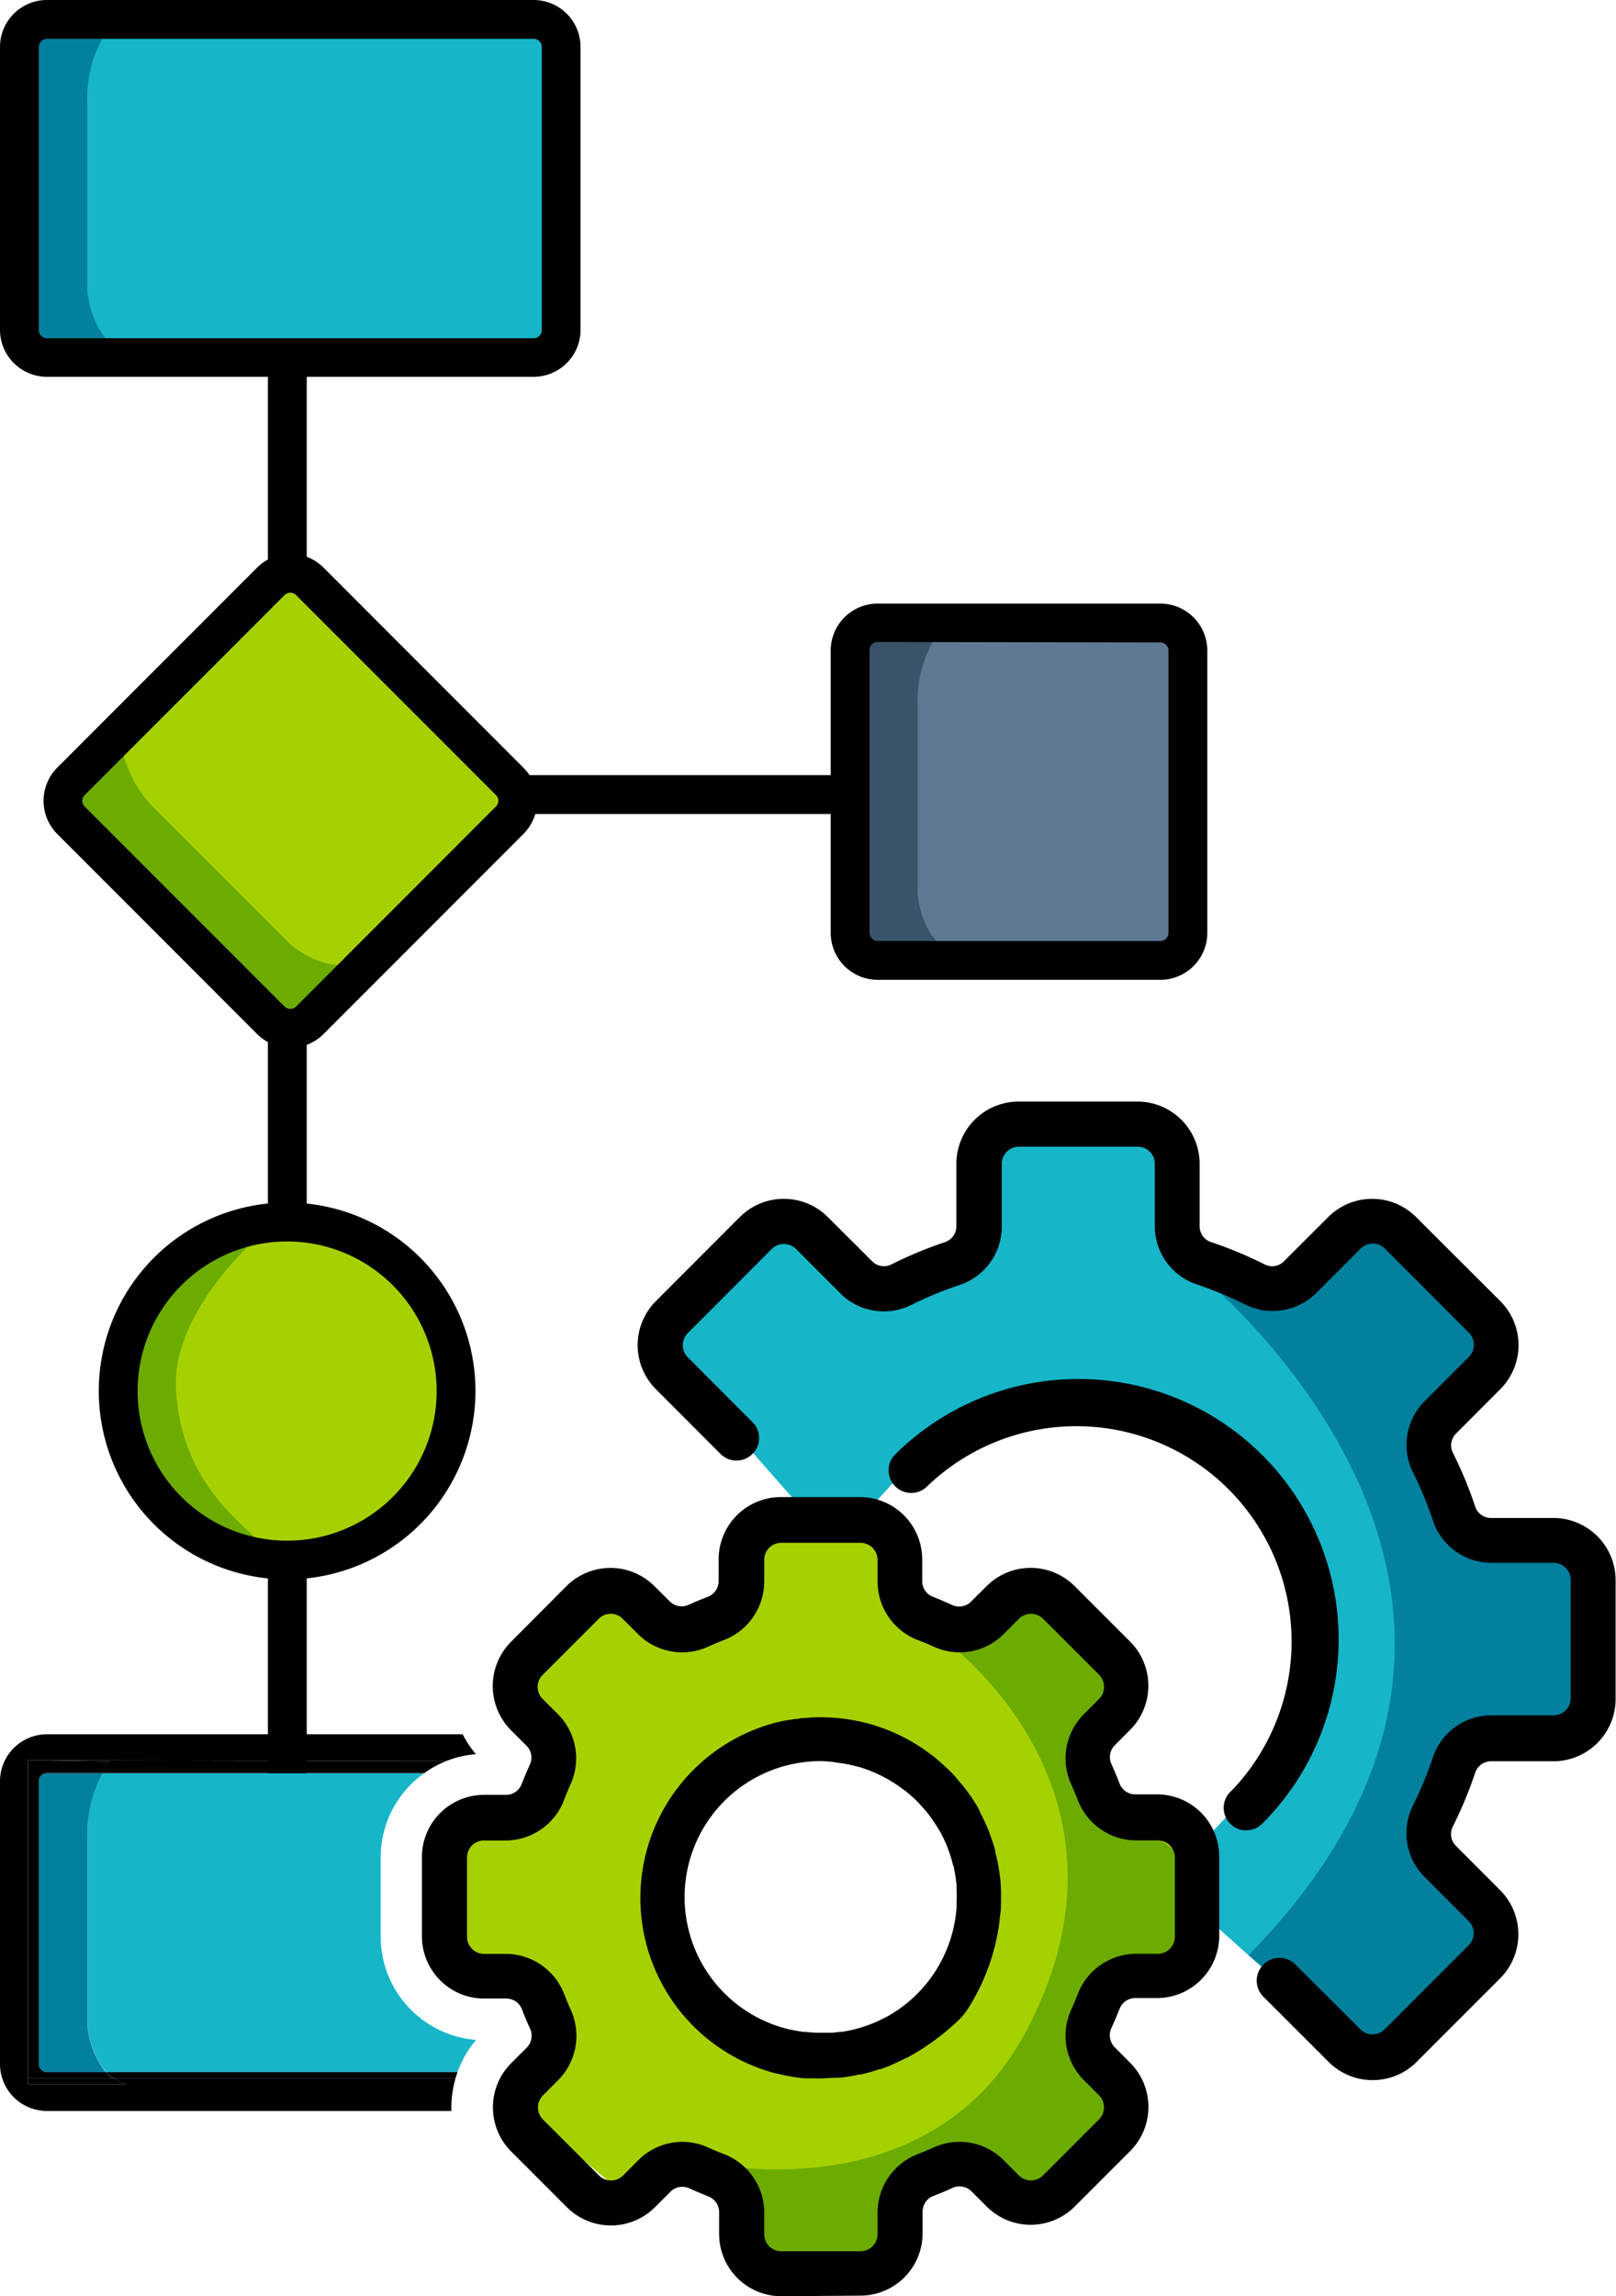 <svg id="Capa_1" data-name="Capa 1" xmlns="http://www.w3.org/2000/svg" viewBox="0 0 166.54 236.51"><defs><style>.cls-1{fill:#17b5c8;}.cls-2{fill:#02809d;}.cls-3{fill:#5f7993;}.cls-4{fill:#3a5368;}.cls-5{fill:#a6d100;}.cls-6{fill:#6cab00;}</style></defs><polygon class="cls-1" points="3.02 2.67 3.02 35.47 57.41 35.47 57.41 2.77 3.02 2.67"/><path class="cls-2" d="M11.31,2.79A12.37,12.37,0,0,0,9,10.46V30s.45,5.28,4,6.06H2.89V2.67Z"/><path d="M55,38.81H4.84A4.84,4.84,0,0,1,0,34V4.83A4.84,4.84,0,0,1,4.84,0H55a4.84,4.84,0,0,1,4.83,4.83V34A4.84,4.84,0,0,1,55,38.81ZM4.84,4A.84.84,0,0,0,4,4.83V34a.85.85,0,0,0,.84.84H55a.84.84,0,0,0,.83-.84V4.83A.83.83,0,0,0,55,4Z"/><polygon class="cls-3" points="88.64 64.79 88.64 97.58 121.98 97.58 121.98 64.89 88.64 64.79"/><path class="cls-4" d="M96.92,64.91a12.33,12.33,0,0,0-2.35,7.67V92.09s.45,5.28,4,6.06H88.5V64.79Z"/><path d="M119.58,100.92H90.45a4.84,4.84,0,0,1-4.84-4.83V67a4.84,4.84,0,0,1,4.84-4.83h29.13A4.84,4.84,0,0,1,124.42,67V96.09A4.84,4.84,0,0,1,119.58,100.92ZM90.45,66.12a.84.84,0,0,0-.84.83V96.09a.84.84,0,0,0,.84.83h29.13a.84.84,0,0,0,.84-.83V67a.84.84,0,0,0-.84-.83Z"/><polygon class="cls-5" points="6.51 82.23 29.7 105.42 53.28 81.84 30.16 58.73 6.51 82.23"/><path class="cls-6" d="M12.45,76.46a12.34,12.34,0,0,0,3.76,7.09L30,97.34s4.05,3.42,7.13,1.43L30,105.92,6.41,82.33Z"/><path d="M29.92,107.92a4.83,4.83,0,0,1-3.42-1.41L5.9,85.9a4.84,4.84,0,0,1,0-6.83L26.5,58.46a4.85,4.85,0,0,1,6.84,0l20.6,20.61a4.82,4.82,0,0,1,0,6.83l-20.6,20.61A4.81,4.81,0,0,1,29.92,107.92Zm0-46.87a.83.83,0,0,0-.59.24L8.73,81.89a.84.84,0,0,0,0,1.19l20.6,20.6a.85.85,0,0,0,1.18,0l20.6-20.61a.8.8,0,0,0,.25-.58.84.84,0,0,0-.25-.6l-20.6-20.6A.83.83,0,0,0,29.92,61.05Z"/><rect x="27.61" y="36.03" width="4" height="22.7"/><rect x="27.61" y="105.42" width="4" height="22.7"/><rect x="27.61" y="160.68" width="4" height="22.7"/><path class="cls-1" d="M9,208.6a9.26,9.26,0,0,0,1.94,4.83H47.15a10.39,10.39,0,0,1,1.92-3.32,10.68,10.68,0,0,1-9.84-10.63v-8.17a10.63,10.63,0,0,1,4.5-8.68H10.52A13.47,13.47,0,0,0,9,189.09Z"/><path class="cls-2" d="M4,183.46V212.6a.83.83,0,0,0,.83.83H10.9A9.26,9.26,0,0,1,9,208.6V189.09a13.47,13.47,0,0,1,1.56-6.46H4.83A.83.83,0,0,0,4,183.46Z"/><path d="M11.69,214.09a3.73,3.73,0,0,0,1.3.57H2.89V181.3H3l43,.08a10.68,10.68,0,0,1,3.05-.7,10.48,10.48,0,0,1-1.37-2.05H4.83A4.84,4.84,0,0,0,0,183.46V212.6a4.84,4.84,0,0,0,4.83,4.83H46.52a10.83,10.83,0,0,1,.42-3.34Z"/><path d="M10.9,213.43a4.54,4.54,0,0,0,.79.66H46.94q.09-.33.21-.66Z"/><path d="M3,181.3l8.29.12a7.86,7.86,0,0,0-.79,1.21H43.73A10.3,10.3,0,0,1,46,181.38L3,181.3Z"/><path d="M3,181.3H2.89v33.36H13a3.73,3.73,0,0,1-1.3-.57H3Z"/><path d="M4.83,213.43A.83.83,0,0,1,4,212.6V183.46a.83.83,0,0,1,.83-.83h5.69a7.86,7.86,0,0,1,.79-1.21L3,181.3v32.79h8.67a4.54,4.54,0,0,1-.79-.66Z"/><circle class="cls-5" cx="29.61" cy="143.28" r="17.25"/><path class="cls-6" d="M26.9,127.13s-9.33,7.84-8.76,16.15,5.17,12.45,8.76,15.59l-7.62-1.59L11.42,146s-.47-11.12,4.7-13.69S20.62,126.57,26.9,127.13Z"/><path d="M29.61,162.68A19.41,19.41,0,1,1,49,143.28,19.43,19.43,0,0,1,29.61,162.68Zm0-34.81A15.41,15.41,0,1,0,45,143.28,15.42,15.42,0,0,0,29.61,127.87Z"/><rect x="53.28" y="79.84" width="34.33" height="4"/><path class="cls-1" d="M82.64,155.38,67.29,137.93l12.83-12,8.82,6.52,12.4-3.79V115.44h19.72v12.4l9.29,4.63,12.4-7.66,11.35,14.8-6.31,9.46,3.79,8.56,11.14,1.3,1.47,18.72-12.4,1.84s-4.63,5.73-4.63,6.36,7.15,14.92,7.15,14.92l-12.19,11.77-9.67-7.77-8-7.15-.21-8.2,6.52-6.93,4.83-11.35-.42-12.21L121.06,145.5l-16.56-1.26-9.88,5.67-6.73,7.36Z"/><path class="cls-2" d="M121.06,129.1s45.48,33.63,7.62,72.29l11.88,9.9,13.75-10.52-7.57-12.24,5-9,11.14-1.42,1.26-18.28-12-.86-6.43-13.24,7.69-5-1.26-5-10.72-10.81-6.94,8.71Z"/><path class="cls-5" d="M123.24,202.4v-13l-8.52-3.15-1.78-6.1,3.21-6.3-11-10-5.25,4.08-5.68-2.64-2.71-7.66H78.05l-1.68,7.66-6.73,2.64-5.89-4.08-6.3,4.08-3.78,6.94L57,181.39,56,187.06l-2.52,1.47-6.52.84-1,11.35,6.72,1.47,3.58,7.2-3.58,6.89L65.76,227.2l3.88-4.83,6.09,3.15,3.58,8.41H90.66l2.83-8.62,5.1-2.52,8.67,3.78,8.89-10.08-4.9-7.1,3.47-5.94ZM84.6,211.29a15.9,15.9,0,1,1,15.89-15.9A15.9,15.9,0,0,1,84.6,211.29Z"/><path class="cls-6" d="M73.63,222.88s22.26,4.82,32.08-13.59c13.45-25.23-8.78-40.67-8.78-40.67l9.67-4.77,9.55,10-4.09,8.88,5,5,7.23,5.12-2,10-7.64,1.47-2.66,6.09,4.09,6.05-8.29,11s-7.48-3.9-8.38-4.29-6,2.13-6,2.13l-2,7.62L81,234.61,76.54,230Z"/><path d="M80.51,236.51a6.41,6.41,0,0,1-6.4-6.41v-2.24A1.73,1.73,0,0,0,73,226.23c-.67-.27-1.31-.54-1.95-.83a1.84,1.84,0,0,0-.73-.16,1.73,1.73,0,0,0-1.23.51l-1.6,1.6a6.42,6.42,0,0,1-9.06,0l-5.77-5.77a6.43,6.43,0,0,1,0-9.05l1.6-1.6a1.75,1.75,0,0,0,.36-2c-.3-.64-.57-1.29-.82-1.95a1.73,1.73,0,0,0-1.62-1.13H49.89a6.42,6.42,0,0,1-6.41-6.41v-8.17a6.41,6.41,0,0,1,6.41-6.4h2.25a1.72,1.72,0,0,0,1.63-1.14c.26-.66.53-1.3.82-1.94a1.72,1.72,0,0,0-.35-2l-1.6-1.6a6.45,6.45,0,0,1,0-9.06l5.77-5.79a6.41,6.41,0,0,1,9,0l1.61,1.6a1.72,1.72,0,0,0,1.23.51,1.69,1.69,0,0,0,.73-.16c.64-.29,1.28-.56,1.94-.81a1.74,1.74,0,0,0,1.14-1.62v-2.25a6.41,6.41,0,0,1,6.4-6.41h8.17a6.42,6.42,0,0,1,6.41,6.41v2.25a1.71,1.71,0,0,0,1.14,1.62c.66.27,1.31.54,1.94.83a1.72,1.72,0,0,0,.73.16,1.7,1.7,0,0,0,1.23-.51l1.61-1.6a6.41,6.41,0,0,1,9.05,0l5.77,5.77a6.43,6.43,0,0,1,0,9l-1.6,1.61a1.72,1.72,0,0,0-.35,2c.29.64.56,1.28.81,1.94a1.74,1.74,0,0,0,1.62,1.14h2.25a6.41,6.41,0,0,1,6.41,6.4v8.17a6.42,6.42,0,0,1-6.41,6.41h-2.24a1.73,1.73,0,0,0-1.63,1.14c-.27.66-.54,1.31-.83,1.94a1.76,1.76,0,0,0,.35,2l1.6,1.61a6.42,6.42,0,0,1,0,9.05l-5.77,5.77a6.42,6.42,0,0,1-9,0l-1.6-1.6a1.73,1.73,0,0,0-1.23-.51,1.66,1.66,0,0,0-.73.16c-.64.29-1.29.56-1.94.81a1.73,1.73,0,0,0-1.14,1.63v2.24a6.42,6.42,0,0,1-6.41,6.41ZM70.3,220.61a6.38,6.38,0,0,1,2.65.57c.55.25,1.11.48,1.68.7a6.46,6.46,0,0,1,4.13,6v2.24a1.75,1.75,0,0,0,1.75,1.76h8.17a1.76,1.76,0,0,0,1.76-1.76v-2.24a6.46,6.46,0,0,1,4.13-6c.56-.21,1.12-.45,1.67-.7a6.41,6.41,0,0,1,7.16,1.29l1.6,1.6a1.78,1.78,0,0,0,1.25.51,1.74,1.74,0,0,0,1.24-.51l5.77-5.77a1.76,1.76,0,0,0,0-2.49l-1.6-1.6a6.46,6.46,0,0,1-1.28-7.17c.25-.55.48-1.1.7-1.67a6.46,6.46,0,0,1,6-4.13h2.24a1.76,1.76,0,0,0,1.76-1.76v-8.17a1.75,1.75,0,0,0-1.76-1.75h-2.24a6.48,6.48,0,0,1-6-4.13c-.21-.57-.45-1.12-.7-1.67a6.46,6.46,0,0,1,1.29-7.17l1.6-1.6a1.74,1.74,0,0,0,.51-1.24,1.78,1.78,0,0,0-.51-1.25l-5.77-5.77a1.82,1.82,0,0,0-1.25-.51,1.78,1.78,0,0,0-1.24.51l-1.6,1.6a6.39,6.39,0,0,1-7.17,1.28c-.55-.25-1.11-.48-1.67-.69a6.47,6.47,0,0,1-4.13-6v-2.25a1.76,1.76,0,0,0-1.76-1.76H80.51a1.75,1.75,0,0,0-1.75,1.76v2.25a6.48,6.48,0,0,1-4.14,6c-.56.22-1.12.45-1.67.7a6.45,6.45,0,0,1-7.17-1.28l-1.6-1.6a1.74,1.74,0,0,0-2.48,0l-5.77,5.77a1.71,1.71,0,0,0-.52,1.24,1.75,1.75,0,0,0,.52,1.25l1.6,1.59a6.46,6.46,0,0,1,1.28,7.17c-.25.55-.48,1.11-.69,1.67a6.47,6.47,0,0,1-6,4.14H49.89a1.75,1.75,0,0,0-1.76,1.75v8.17a1.76,1.76,0,0,0,1.76,1.76h2.25a6.46,6.46,0,0,1,6,4.13c.22.56.45,1.12.7,1.67a6.48,6.48,0,0,1-1.28,7.17l-1.6,1.6a1.76,1.76,0,0,0,0,2.49l5.77,5.76a1.75,1.75,0,0,0,1.24.52,1.79,1.79,0,0,0,1.25-.52l1.59-1.6A6.44,6.44,0,0,1,70.3,220.61Z"/><path d="M84.63,214.07a5.85,5.85,0,0,1-.6,0l-.36,0h-.24c-.4,0-.81,0-1.21-.08a20.75,20.75,0,0,1-2.17-.42h0l-.06,0a18.67,18.67,0,0,1,0-36.15,17.71,17.71,0,0,1,2-.37c.23,0,.47-.06.7-.09.45,0,.9-.07,1.34-.08l.24,0,.38,0a18.61,18.61,0,0,1,11.11,3.7l.34.25c.26.21.52.42.77.64l.62.56.07.07c.15.14.3.27.44.42.3.31.6.64.88,1l.2.22a18.83,18.83,0,0,1,1.86,2.71l0,.1c.36.68.67,1.33.94,2,.11.29.21.57.31.86a13.15,13.15,0,0,1,.39,1.26l0,.16c.07.28.15.56.21.85.1.45.18,1,.26,1.57s.09,1,.11,1.49l0,.27c0,.19,0,.38,0,.57s0,.29,0,.34c0,.38,0,.76-.06,1.13s-.09.81-.14,1.21a21.94,21.94,0,0,1-3.12,8.5,6.92,6.92,0,0,1-1.14,1.4,24.67,24.67,0,0,1-5.29,3.82l-.06,0h0c-.31.17-.62.31-.94.46l-.24.11c-.19.09-.39.19-.6.27l-.87.32-.13,0c-.24.08-.48.17-.73.24s-.73.2-1.1.29l-.19,0c-.13,0-.27.07-.41.09-.52.11-1,.18-1.53.24l-.24,0C85.78,214,85.18,214.07,84.63,214.07Zm0-32.68a14.38,14.38,0,0,0-3.52.44,14,14,0,0,0,0,27.14c.54.13,1.09.23,1.64.31l.24,0a11.28,11.28,0,0,0,1.42.09h.42c.32,0,.65,0,1,0l.74-.09.22,0a14.69,14.69,0,0,0,3.7-1.11l.16-.08.75-.37a14,14,0,0,0,7-9.8,13.5,13.5,0,0,0,.18-1.46v-.12c0-.12,0-.24,0-.36a13.19,13.19,0,0,0,0-1.4s0-.36,0-.44a13,13,0,0,0-.26-1.64c0-.11,0-.22-.08-.33l-.07-.24c-.09-.38-.21-.75-.33-1.12l-.07-.18-.15-.42c-.2-.5-.44-1-.69-1.47l-.3-.49c-.19-.31-.39-.61-.59-.9s-.28-.38-.42-.57-.44-.52-.67-.77l-.16-.18a3.45,3.45,0,0,0-.26-.28c-.35-.35-.73-.68-1.12-1-.13-.11-.27-.2-.41-.3-.38-.29-.68-.49-1-.69l-.46-.27a13.9,13.9,0,0,0-3-1.29l-.41-.1c-.42-.11-.85-.2-1.28-.27l-.45-.06A12.18,12.18,0,0,0,84.6,181.39Z"/><path d="M141.45,214.25a6.37,6.37,0,0,1-4.53-1.88l-6.7-6.69a2.33,2.33,0,0,1,0-3.34,2.31,2.31,0,0,1,3.28,0l6.71,6.69a1.76,1.76,0,0,0,2.48,0l8.67-8.67a1.74,1.74,0,0,0,0-2.48l-4.55-4.56A6.36,6.36,0,0,1,145.6,186a38.34,38.34,0,0,0,2.07-5,6.34,6.34,0,0,1,6-4.32h6.44a1.76,1.76,0,0,0,1.76-1.76V162.73a1.76,1.76,0,0,0-1.76-1.76h-6.42a6.35,6.35,0,0,1-6-4.31,38.58,38.58,0,0,0-2.07-5,6.36,6.36,0,0,1,1.21-7.35l4.55-4.55a1.77,1.77,0,0,0,0-2.49l-8.66-8.67a1.78,1.78,0,0,0-1.25-.51,1.74,1.74,0,0,0-1.24.51l-4.56,4.56a6.37,6.37,0,0,1-4.51,1.87,6.3,6.3,0,0,1-2.83-.67,40,40,0,0,0-5-2.07,6.33,6.33,0,0,1-4.32-6v-6.42a1.76,1.76,0,0,0-1.76-1.76H105a1.76,1.76,0,0,0-1.76,1.76v6.42a6.34,6.34,0,0,1-4.31,6.05,38.52,38.52,0,0,0-5,2.06,6.37,6.37,0,0,1-2.84.67,6.29,6.29,0,0,1-4.5-1.87l-4.56-4.56a1.78,1.78,0,0,0-1.25-.51,1.74,1.74,0,0,0-1.24.51l-8.66,8.67a1.76,1.76,0,0,0,0,2.49l6.69,6.7a2.31,2.31,0,0,1,0,3.23,2.32,2.32,0,0,1-3.28.06l-6.7-6.71a6.41,6.41,0,0,1,0-9.06l8.66-8.67a6.42,6.42,0,0,1,9.06,0l4.56,4.55a1.68,1.68,0,0,0,1.22.52,1.7,1.7,0,0,0,.76-.18,42.18,42.18,0,0,1,5.57-2.31,1.72,1.72,0,0,0,1.14-1.64v-6.42a6.42,6.42,0,0,1,6.41-6.41h12.25a6.42,6.42,0,0,1,6.41,6.41v6.42a1.71,1.71,0,0,0,1.16,1.64,41.68,41.68,0,0,1,5.57,2.32,1.72,1.72,0,0,0,.75.17,1.66,1.66,0,0,0,1.22-.52l4.55-4.54a6.4,6.4,0,0,1,9.06,0l8.68,8.66a6.41,6.41,0,0,1,0,9.06l-4.55,4.56a1.72,1.72,0,0,0-.34,2,41.63,41.63,0,0,1,2.31,5.57,1.7,1.7,0,0,0,1.61,1.14h6.44a6.42,6.42,0,0,1,6.41,6.41V175a6.42,6.42,0,0,1-6.41,6.41h-6.42a1.71,1.71,0,0,0-1.63,1.15,43.17,43.17,0,0,1-2.32,5.58,1.71,1.71,0,0,0,.34,2l4.55,4.56a6.43,6.43,0,0,1,0,9.06L146,212.37A6.37,6.37,0,0,1,141.45,214.25Z"/><path d="M128.43,188.53a2.3,2.3,0,0,1-1.67-.71,2.33,2.33,0,0,1,.06-3.29l.21-.2a22.18,22.18,0,0,0-31.57-31.15,2.33,2.33,0,0,1-3.29-3.29,26.82,26.82,0,0,1,37.93,37.93,2.34,2.34,0,0,1-1.67.71Z"/></svg>